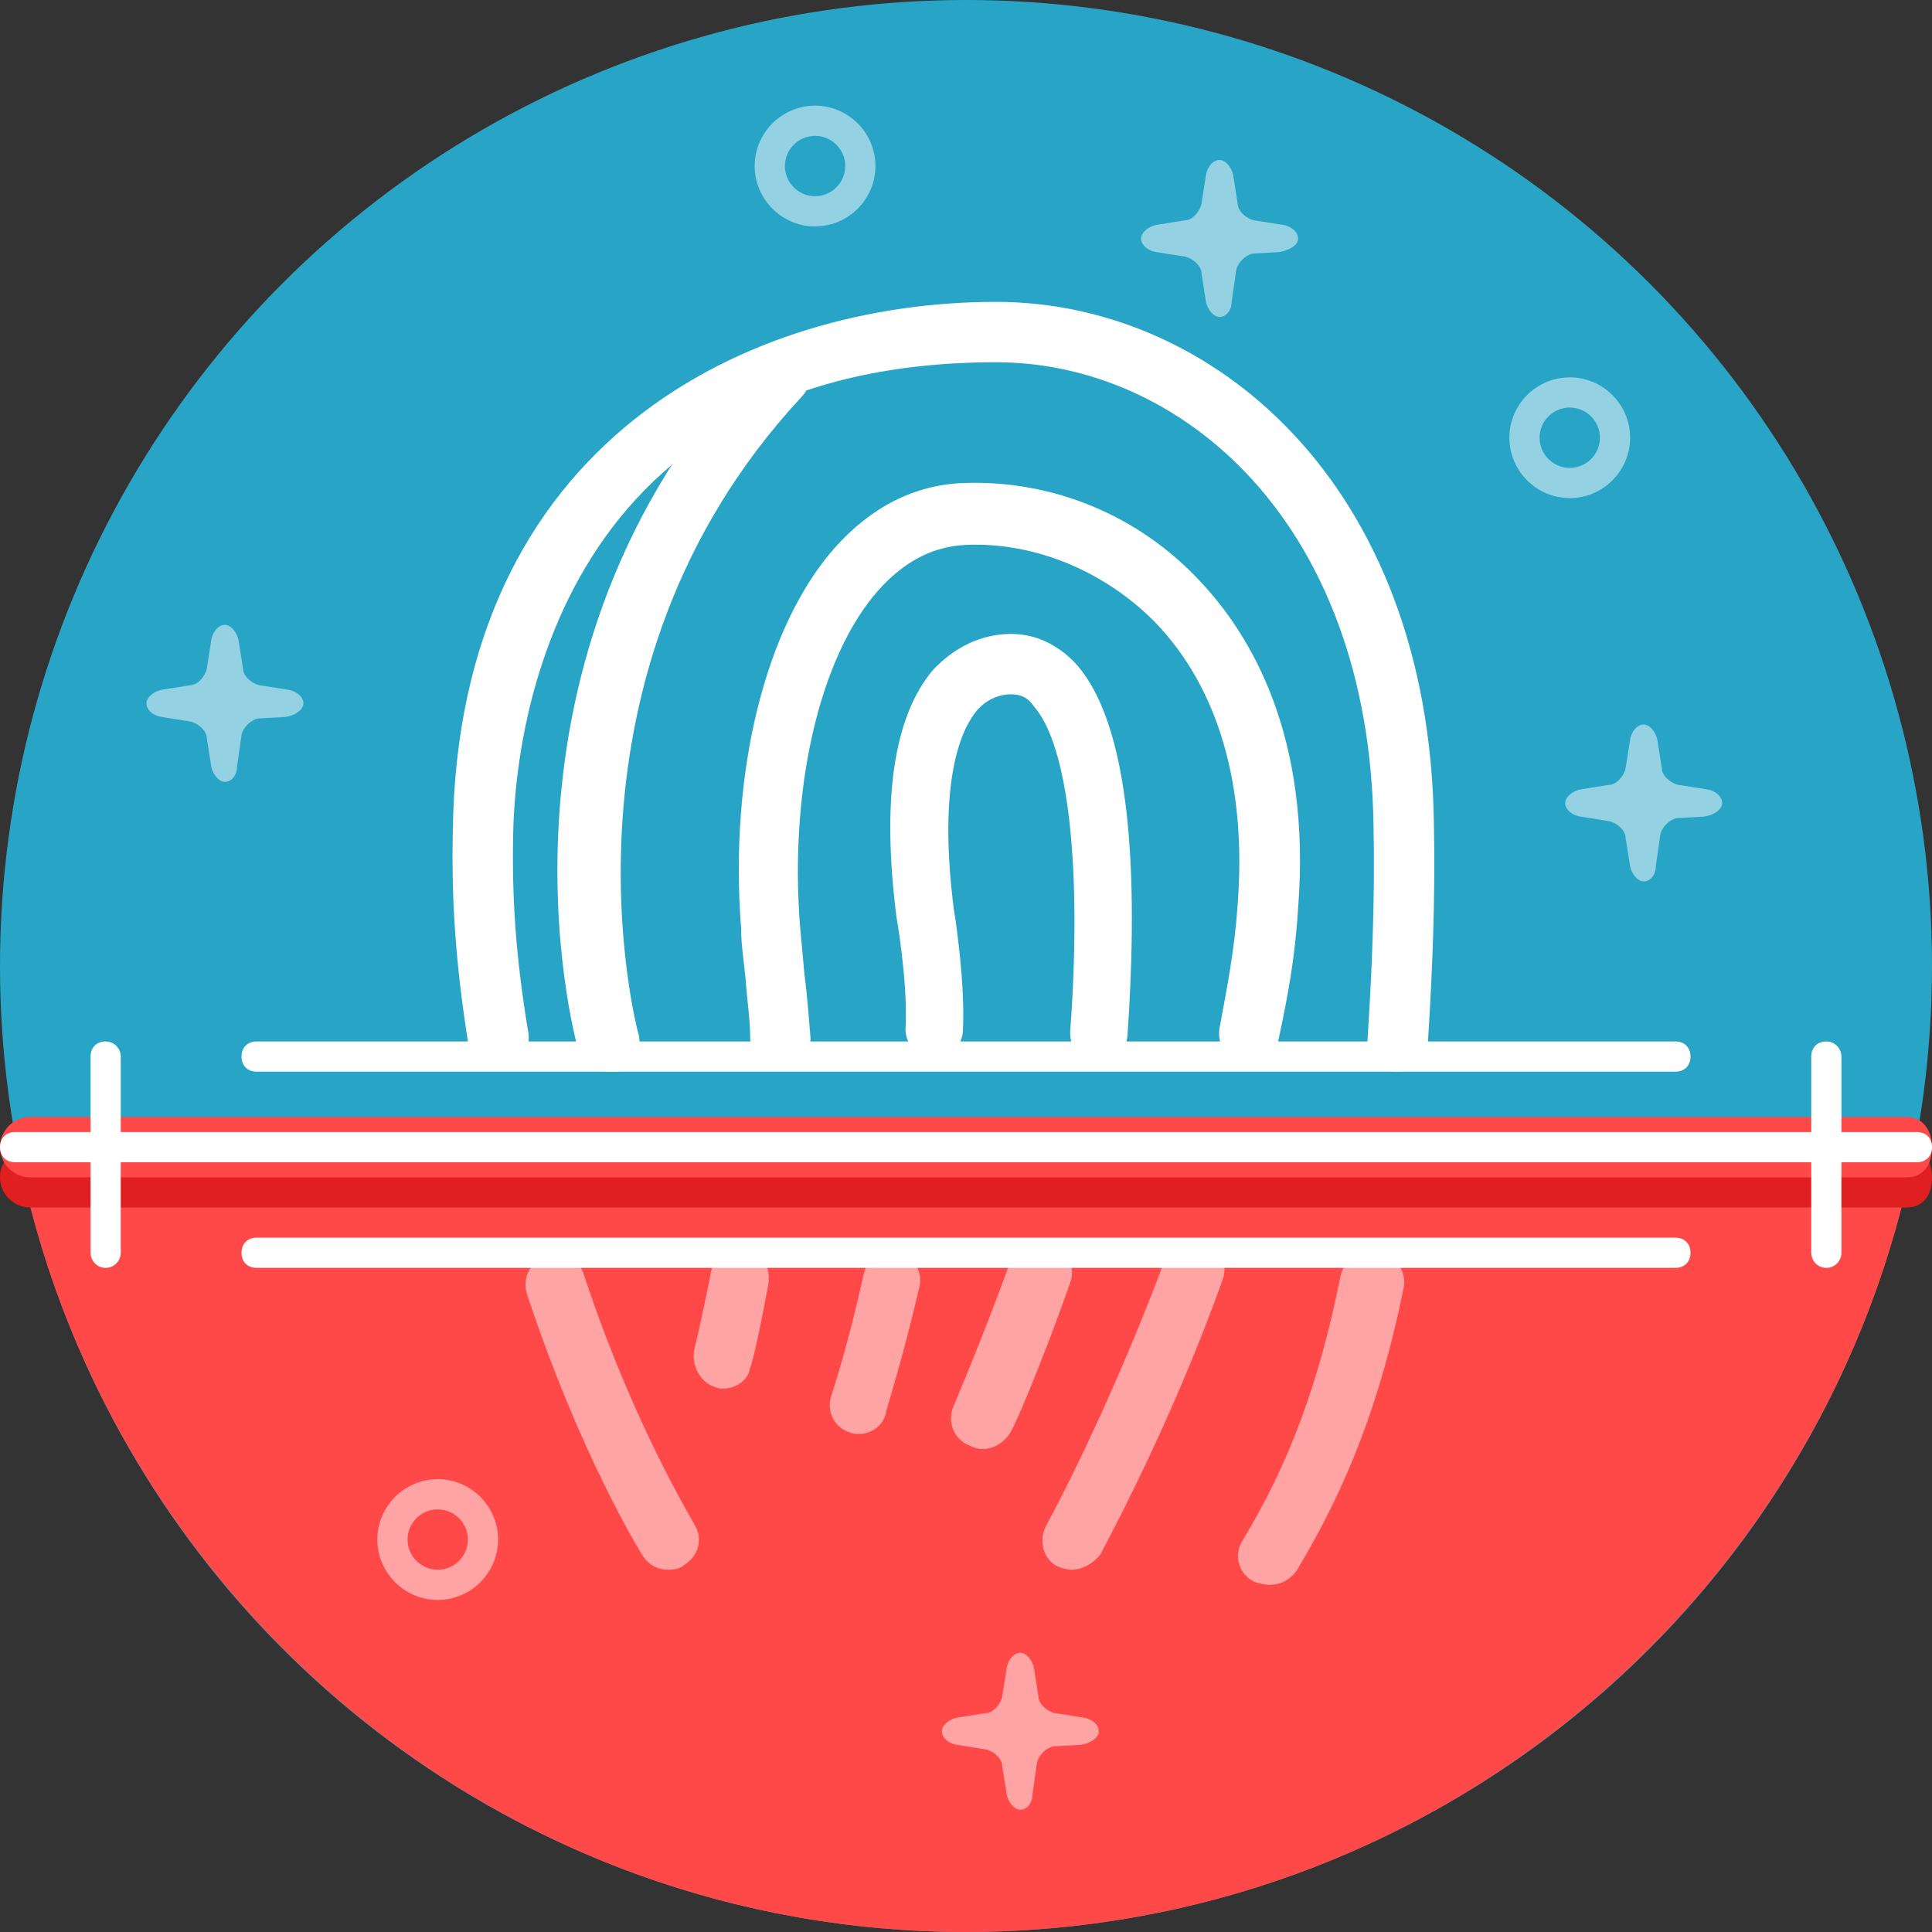 <svg xmlns="http://www.w3.org/2000/svg" x="0" y="0" viewBox="0 0 128 128" enable-background="new 0 0 128 128" width="128" height="128"><rect x="0" y="0" width="128" height="128" fill="#333333" stroke="none"/><title>scaner</title><g class="nc-icon-wrapper"><circle class="st0" cx="64" cy="64" r="64" fill="#28A5C6"/><path class="st1" d="M1.4 77.4C7.6 106.3 33.3 128 64 128c30.7 0 56.4-21.7 62.6-50.6H1.4z" fill="#FF4848"/><path class="st2" d="M126.3 80H2c-1.1 0-2-.9-2-2s.9-2 2-2h124.3c1.1 0 1.7.9 1.7 2s-.5 2-1.7 2z" fill="#E02020"/><path class="st3" d="M84.1 105c-.3 0-.7-.1-1-.2-1-.5-1.4-1.7-.8-2.7 3.1-5.1 5.1-10.5 6.5-17.5.2-1.1 1.3-1.8 2.5-1.6 1.2.2 1.9 1.2 1.7 2.3-1.5 7.4-3.7 13.1-7 18.6-.4.7-1.1 1.1-1.9 1.1z" opacity=".5" fill="#FFF"/><path class="st4" d="M92.6 71h-.2c-1.1-.1-1.9-1-1.8-2.1.3-4.6.5-9.4.4-14.2C90.7 34.5 78.2 24 66 24c-30.1 0-31.9 26-32 31.2-.1 4.4.2 8.4 1 13.2.2 1.1-.6 2.1-1.7 2.3-1.1.2-2.1-.6-2.3-1.7-.8-5.1-1.1-9.3-1-13.9C30.3 29.2 49.6 20 66 20c14.2 0 28.7 11.9 29 34.6.1 4.9-.1 9.8-.4 14.5-.1 1.1-1 1.9-2 1.9z" fill="#FFF"/><path class="st3" d="M44.3 104c-.7 0-1.3-.3-1.7-.9-.2-.3-4.2-6.8-7.7-17.4-.3-1 .2-2.1 1.3-2.5 1.1-.3 2.2.2 2.5 1.3C42 94.5 46 100.9 46 101c.6.9.3 2.1-.7 2.7-.2.2-.6.3-1 .3z" opacity=".5" fill="#FFF"/><path class="st3" d="M65.1 96c-.3 0-.6-.1-.8-.2-1.1-.4-1.6-1.6-1.1-2.7 0 0 1.8-4.2 3.7-9.4.4-1.1 1.6-1.6 2.7-1.3 1.1.4 1.7 1.5 1.3 2.6-1.9 5.4-3.7 9.5-3.8 9.6-.4.9-1.2 1.4-2 1.4z" opacity=".5" fill="#FFF"/><path class="st4" d="M72.8 70.5h-.1c-1.1-.1-1.8-1-1.8-2.1.8-10.8-.1-19-2.4-21.6-.4-.6-.9-.8-1.5-.8-.9 0-1.7.4-2.3 1.1-1 1.2-2.6 4.6-1.5 13.2l.1.6c.3 2.2.6 4.9.5 7.3 0 1.1-.9 1.9-2 1.9-1.1-.1-1.9-1-1.8-2.1.1-2-.2-4.6-.5-6.6l-.1-.6c-1-7.8-.2-13.3 2.4-16.4C63.2 42.9 65 42 67 42c1.6 0 3.1.7 4.3 2 4 4.5 4 15.8 3.4 24.6-.1 1.1-.9 1.9-1.9 1.9z" fill="#FFF"/><path class="st3" d="M56.9 95c-.2 0-.4 0-.6-.1-1-.3-1.6-1.4-1.2-2.5 0 0 1.1-3.3 2.1-7.9.2-1.1 1.3-1.7 2.3-1.5 1 .2 1.7 1.3 1.4 2.3-1.1 4.8-2.2 8.1-2.2 8.3-.2.9-1 1.4-1.8 1.4z" opacity=".5" fill="#FFF"/><path class="st3" d="M71 104c-.3 0-.6-.1-.9-.2-1-.5-1.3-1.7-.8-2.7 1.2-2.2 4.7-9.1 7.9-17.7.4-1 1.5-1.6 2.6-1.2 1 .4 1.6 1.5 1.2 2.6-3.2 8.9-6.9 15.9-8.1 18.2-.5.6-1.2 1-1.9 1z" opacity=".5" fill="#FFF"/><path class="st4" d="M51.7 70.7c-1.1 0-2-.9-2-2s-.2-2.4-.3-3.8c-.1-1.1-.3-2.3-.3-3.4-.8-10.3 1.6-20 6.2-25.2 2.4-2.7 5.3-4.2 8.6-4.3 5.8-.2 11.5 2.1 15.6 6.5 3.4 3.6 7.4 10.3 6.5 21.7-.2 3.3-.7 5.9-1.3 8.7-.2 1.1-1.3 1.8-2.3 1.6-1.1-.2-1.8-1.3-1.6-2.4.5-2.7 1-5.2 1.2-8.2.6-7.9-1.3-14.3-5.4-18.6-3.3-3.4-8-5.4-12.6-5.2-2.2.1-4.1 1.1-5.8 3-3.9 4.4-5.9 13.1-5.2 22.2l.3 3.3c.2 1.5.3 3 .4 4.2 0 1-.9 1.9-2 1.9z" fill="#FFF"/><path class="st3" d="M47.9 92c-.2 0-.3 0-.5-.1-1-.3-1.6-1.4-1.4-2.5 0 0 .5-2 1.1-5.1.2-1.1 1.2-1.8 2.3-1.6s1.7 1.3 1.5 2.4c-.6 3.3-1.1 5.4-1.2 5.5-.1.8-.9 1.4-1.8 1.4z" opacity=".5" fill="#FFF"/><path class="st4" d="M40.3 71c-.9 0-1.7-.6-2-1.5-.3-1-6.9-25.9 11.8-45.9.8-.8 2.1-.9 2.9-.1.8.7.9 2 .1 2.8C36 44.7 42.2 68.2 42.3 68.5c.3 1.1-.4 2.2-1.4 2.5h-.6z" fill="#FFF"/><path class="st1" d="M126.3 78H2c-1.1 0-2-.9-2-2s.9-2 2-2h124.3c1.1 0 1.7.9 1.7 2s-.5 2-1.7 2z" fill="#FF4848"/><path class="st4" d="M127 77H1c-.6 0-1-.4-1-1s.4-1 1-1h126c.6 0 1 .4 1 1s-.4 1-1 1z" fill="#FFF"/><path class="st4" d="M111 71H17c-.6 0-1-.4-1-1s.4-1 1-1h94c.6 0 1 .4 1 1s-.4 1-1 1z" fill="#FFF"/><path class="st4" d="M111 84H17c-.6 0-1-.4-1-1s.4-1 1-1h94c.6 0 1 .4 1 1s-.4 1-1 1z" fill="#FFF"/><path class="st4" d="M121 84c-.6 0-1-.5-1-1V70c0-.6.4-1 1-1s1 .5 1 1v13c0 .5-.4 1-1 1z" fill="#FFF"/><path class="st4" d="M7 84c-.6 0-1-.5-1-1V70c0-.6.4-1 1-1s1 .5 1 1v13c0 .5-.4 1-1 1z" fill="#FFF"/><path class="st3" d="M104 33c-2.2 0-4-1.8-4-4s1.8-4 4-4 4 1.8 4 4-1.8 4-4 4zm0-6c-1.1 0-2 .9-2 2s.9 2 2 2 2-.9 2-2-.9-2-2-2z" opacity=".5" fill="#FFF"/><path class="st3" d="M29 106c-2.2 0-4-1.8-4-4s1.8-4 4-4 4 1.8 4 4-1.8 4-4 4zm0-6c-1.1 0-2 .9-2 2s.9 2 2 2 2-.9 2-2-.9-2-2-2z" opacity=".5" fill="#FFF"/><path class="st3" d="M54 15c-2.2 0-4-1.8-4-4s1.8-4 4-4 4 1.8 4 4-1.8 4-4 4zm0-6c-1.1 0-2 .9-2 2s.9 2 2 2 2-.9 2-2-.9-2-2-2z" opacity=".5" fill="#FFF"/><path class="st3" d="M20.1 46.6c0-.4-.4-.8-1-.9l-1.9-.3c-.5-.1-1.1-.6-1.1-1.1l-.3-1.9c-.1-.5-.5-1-.9-1s-.8.4-.9 1l-.3 1.9c-.1.5-.6 1.1-1.1 1.1l-1.9.3c-.5.1-1 .5-1 .9s.4.8 1 .9l1.9.3c.5.1 1.1.6 1.1 1.1l.3 1.9c.1.5.5 1 .9 1s.8-.4.8-1l.3-2.1c.1-.5.6-1 1.1-1.1l1.8-.1c.7-.1 1.2-.5 1.2-.9z" opacity=".5" fill="#FFF"/><path class="st3" d="M114.1 53.2c0-.4-.4-.8-1-.9l-1.9-.3c-.5-.1-1.1-.6-1.1-1.1l-.3-1.9c-.1-.5-.5-1-.9-1s-.8.4-.9 1l-.3 1.9c-.1.5-.6 1.1-1.1 1.1l-1.9.3c-.5.1-1 .5-1 .9s.4.8 1 .9l1.9.3c.5.1 1.1.6 1.1 1.1l.3 1.9c.1.5.5 1 .9 1s.8-.4.8-1l.3-2.1c.1-.5.6-1 1.1-1.1l1.8-.1c.7-.1 1.2-.5 1.2-.9z" opacity=".5" fill="#FFF"/><path class="st3" d="M86 15.8c0-.4-.4-.8-1-.9l-1.9-.3c-.5-.1-1.1-.6-1.1-1.1l-.3-1.9c-.1-.5-.5-1-.9-1s-.8.4-.9 1l-.3 1.9c-.1.5-.6 1.1-1.1 1.1l-1.9.3c-.5.1-1 .5-1 .9s.4.8 1 .9l1.9.3c.5.1 1.1.6 1.1 1.1l.3 1.9c.1.5.5 1 .9 1s.8-.4.8-1l.3-2.1c.1-.5.6-1 1.1-1.1l1.8-.1c.8-.2 1.2-.5 1.2-.9z" opacity=".5" fill="#FFF"/><path class="st3" d="M72.8 114.7c0-.4-.4-.8-1-.9l-1.9-.3c-.5-.1-1.1-.6-1.1-1.1l-.3-1.9c-.1-.5-.5-1-.9-1s-.8.4-.9 1l-.3 1.9c-.1.5-.6 1.1-1.1 1.1l-1.9.3c-.5.1-1 .5-1 .9s.4.8 1 .9l1.9.3c.5.1 1.1.6 1.1 1.1l.3 1.9c.1.5.5 1 .9 1s.8-.4.8-1l.3-2.1c.1-.5.6-1 1.1-1.1l1.8-.1c.7-.1 1.2-.5 1.2-.9z" opacity=".5" fill="#FFF"/></g></svg>